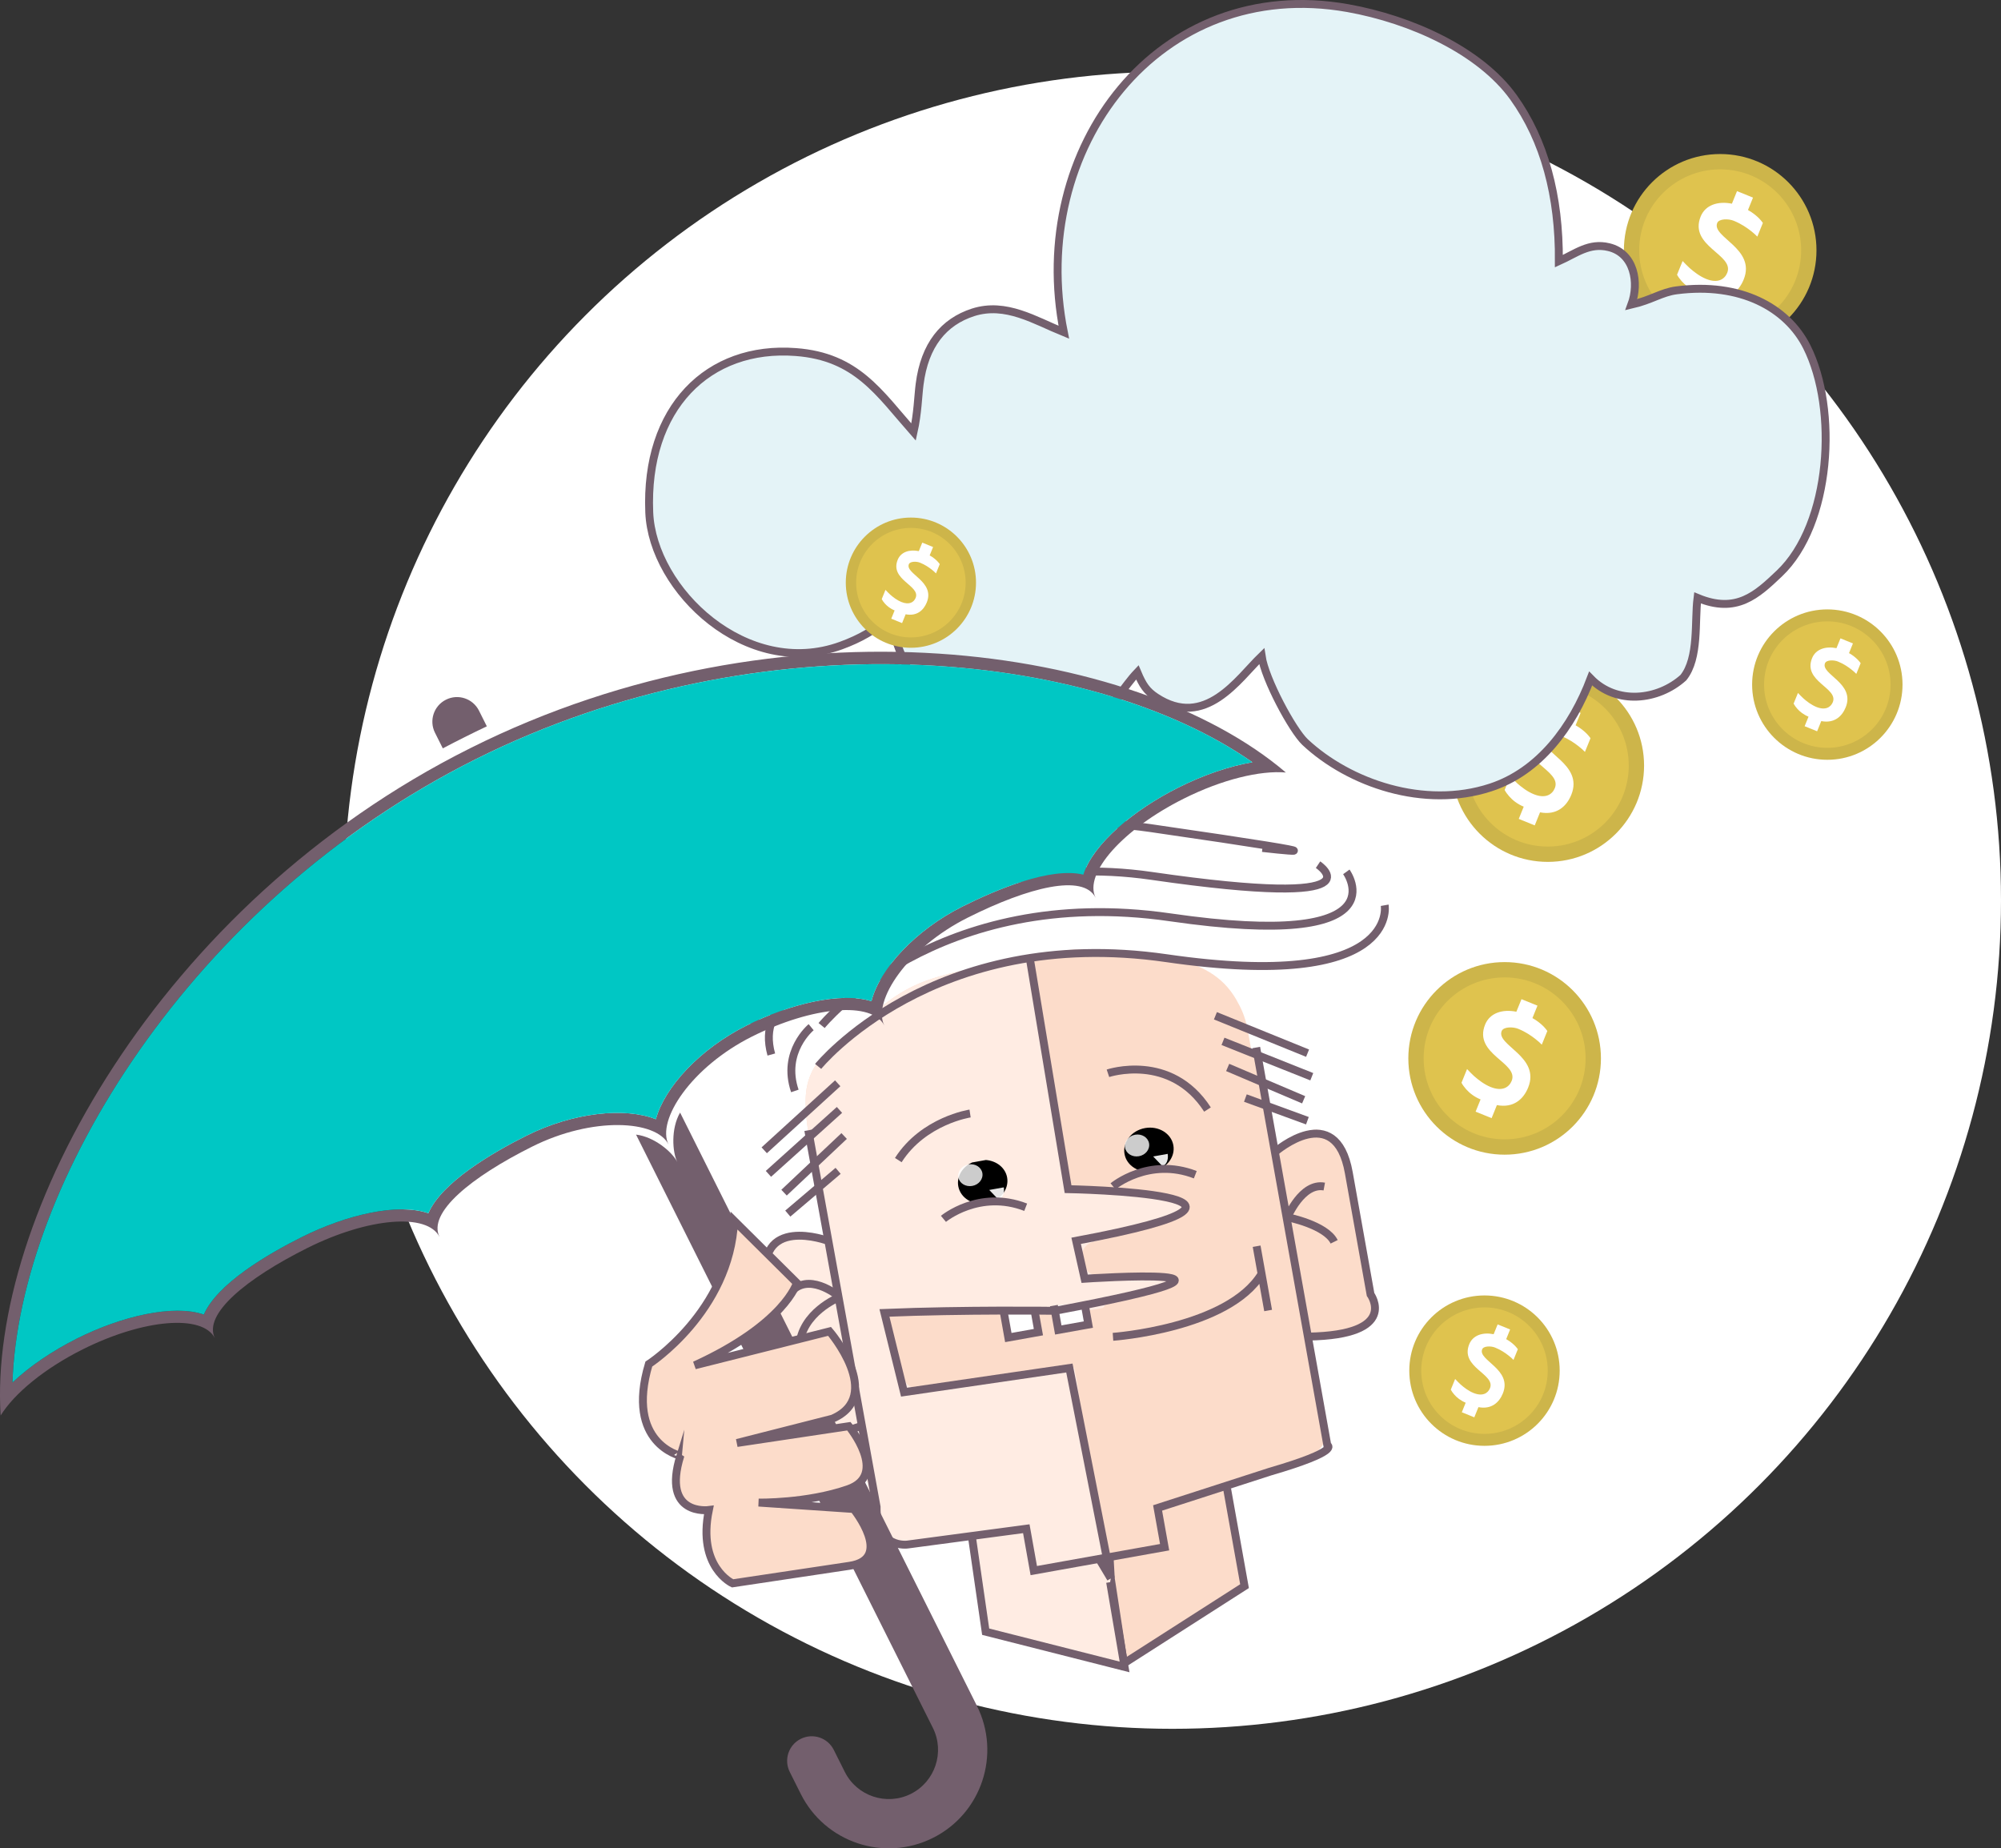 <?xml version="1.0" encoding="utf-8"?>
<!-- Generator: Adobe Illustrator 17.0.0, SVG Export Plug-In . SVG Version: 6.00 Build 0)  -->
<!DOCTYPE svg PUBLIC "-//W3C//DTD SVG 1.1//EN" "http://www.w3.org/Graphics/SVG/1.1/DTD/svg11.dtd">
<svg version="1.1" id="Layer_1" xmlns="http://www.w3.org/2000/svg" xmlns:xlink="http://www.w3.org/1999/xlink" x="0px" y="0px"
	 width="216.46px" height="199.958px" viewBox="0 0 216.46 199.958" enable-background="new 0 0 216.46 199.958"
	 xml:space="preserve">
<rect x="0" y="0" width="216.46" height="199.958" fill="#333333" stroke="none"/>
<g>
	<circle fill="#FFFFFF" cx="126.823" cy="97.391" r="89.637"/>
	<g>
		<polygon fill="#FCDCCA" points="120.161,170.759 121.571,179.955 134.628,171.596 132.681,160.727 119.756,163.434 		"/>
		<polygon fill="none" stroke="#735F6D" stroke-width="0.855" stroke-miterlimit="10" points="120.161,170.759 121.571,179.955 
			134.628,171.596 132.681,160.727 119.756,163.434 		"/>
		<polyline fill="#FFECE3" points="120.089,171.162 121.652,180.334 106.625,176.522 105.043,165.594 115.873,163.601 
			120.161,170.759 		"/>
		<polyline fill="none" stroke="#735F6D" stroke-width="0.855" stroke-miterlimit="10" points="120.089,171.162 121.652,180.334 
			106.625,176.522 105.043,165.594 115.873,163.601 120.161,170.759 		"/>
		<path fill="#FCDCCA" d="M147.918,137.08c-0.107-0.418-0.209-0.837-0.289-1.263c-0.142-0.749-0.257-1.498-0.363-2.247
			c-0.252-1.034-0.512-2.067-0.789-3.095c-0.691-2.573-1.158-7.451-3.658-8.239c-0.21-0.019-0.42-0.028-0.631-0.033
			c-0.715,0.195-1.406,0.472-2.111,0.705c-0.129,0.118-0.287,0.207-0.48,0.242c-0.084,0.015-0.167,0.013-0.25,0.004
			c-0.026,0.12-0.074,0.23-0.138,0.327c-0.034,0.254-0.199,0.486-0.527,0.544c-0.044,0.008-0.084,0.009-0.125,0.009
			c-0.023,0.007-0.039,0.02-0.063,0.025c-0.676,0.12-0.956-0.675-0.628-1.093c0.029-0.155,0.061-0.31,0.093-0.465
			c-0.658-1.548-1.026-3.411-0.852-5.138c-0.533-1.318-1.115-2.613-1.768-3.875l-0.365-2.047c-0.196-1.094-0.543-2.047-1.004-2.868
			c-0.304-0.6-0.684-1.187-1.165-1.751c-1.729-2.024-4.724-3.215-7.524-3.027c-0.309-0.038-0.615-0.072-0.908-0.104
			c-2.268-0.248-4.473-0.798-6.754-0.95c-2.724-0.181-5.436,0.584-8.071,1.544c-3.092,0.222-6.044,0.661-9.22,1.766
			c-2.7,0.938-5.143,2.708-7.066,4.911c-3.053,2.008-5.98,3.811-6.105,7.863c-0.046,1.489,0.153,3.041,0.459,4.604
			c-0.018,0.387-0.023,0.772-0.023,1.158c0.216,0.06,0.404,0.214,0.459,0.499c0.473,2.468,0.667,4.969,1.049,7.449
			c0.484,0.259,0.514,1.136-0.178,1.26c-0.268,0.048-0.467-0.058-0.6-0.218c-1.946,0.073-4.689-0.802-5.513,1.878
			c-0.37,1.205-0.396,2.399-0.278,3.598c0.084,0.083,0.154,0.185,0.188,0.326c0.048,0.212,0.093,0.427,0.14,0.64
			c0.059,0.074,0.104,0.168,0.123,0.287c0.043,0.271,0.081,0.543,0.119,0.814c0.54,2.495,1.029,5.015,1.526,7.509
			c0.376,1.889,0.597,3.8,1.104,5.637c0.156,0.188,0.318,0.361,0.489,0.513c1.685,0.593,3.255,0.973,4.917,0.059
			c0.191-0.105,0.371-0.106,0.521-0.044c0.267-0.471,1.127-0.488,1.249,0.194c0.477,2.669,0.871,5.369,1.433,8.02
			c0.24,1.13,0.159-0.028,0.481,1.077c0.216,0.072,0.405,0.236,0.519,0.522c0.451,1.151,1.087,1.927,1.849,2.433
			c0.159-0.087,0.357-0.12,0.6-0.066c3.814,0.854,7.306-1.272,11.019-1.602c1.854-0.166,2.68,0.685,2.756,2.051
			c0.146,0.107,0.244,0.271,0.273,0.453c0.098,0.042,0.193,0.074,0.291,0.125c0.307,0.155,0.416,0.452,0.389,0.729
			c0.559,0.269,1.113,0.545,1.707,0.753c3.483-0.609,6.973-1.171,10.44-1.869c0.153-0.031,0.278-0.002,0.391,0.05
			c0.341-0.292,0.644-0.623,0.889-0.988c-0.096-0.836-0.172-1.671-0.149-2.51c-0.037-0.083-0.07-0.165-0.115-0.247
			c-0.336-0.616,0.387-1.103,0.899-0.876c0.014,0.003,0.026,0.004,0.04,0.008c0.019-0.043,0.036-0.09,0.057-0.131
			c1.891-0.426,3.783-0.985,5.529-1.83c0.306-0.021,0.611-0.033,0.917-0.047c0.054-0.139,0.163-0.261,0.349-0.334
			c1.696-0.664,3.46-1.116,5.16-1.764c1.45-0.554,4.116-1.39,4.646-3.055c0.623-1.962-0.258-1.937-0.088-4.002
			c-0.535-1.787-1.026-3.732-1.07-5.608c-0.761-0.196-0.876-1.479,0.057-1.626c1.488-0.232,3.314-0.162,4.66-0.908
			c0.719-0.398,1.352-0.855,2.049-1.213c0-0.001,0-0.002,0-0.003c-0.119-0.077-0.219-0.202-0.281-0.388
			C148.05,140.49,148.033,138.785,147.918,137.08z"/>
		<path fill="#FFECE3" d="M117.428,158.169c-0.515-3.375-0.468-6.869-1.218-10.194c-2.359,0.414-4.717,0.841-7.086,1.199
			c-3.313,0.501-6.67,0.406-9.975,0.94c-0.356,0.058-0.646-0.061-0.865-0.256c-0.594-0.436-0.683-1.315-0.916-1.965
			c-0.23-0.646-0.423-1.316-0.559-1.996c-0.568-0.674-0.789-1.652-0.81-2.505c-0.004-0.139,0.026-0.256,0.064-0.365
			c-0.393-0.934,0.881-1.832,1.643-1.07c0.02,0.02,0.032,0.042,0.05,0.062c0.14-0.08,0.299-0.137,0.501-0.134
			c3.693,0.061,7.354,0.081,11.043,0.053c3.355-0.026,6.766,0.269,10.027-0.447c0.299-0.448,0.772-0.792,1.43-0.869
			c1.871-0.219,4.688-0.791,5.861-2.436c0.067-0.094,0.143-0.172,0.217-0.248c-0.568-0.034-1.137-0.049-1.706-0.025
			c-1.333,0.054-2.663,0.229-3.997,0.252c-0.462,0.008-0.836-0.121-1.123-0.336c-0.208,0.048-0.418,0.097-0.623,0.144
			c-2.381,0.546-3.393-3.111-1.008-3.658c3.033-0.696,6.402-1.376,8.922-3.309c0.256-0.196,0.509-0.305,0.754-0.351
			c-1.37-0.697-3.111-1.493-4.891-1.961c-0.328,0.156-0.67,0.299-1.049,0.403c-1.254,0.345-2.721,0.209-4.021-0.317
			c-0.002,0-0.003,0-0.004,0.001c-1.697,0.812-3.224-0.956-2.814-2.289c-0.295-0.485-0.506-1.025-0.597-1.616
			c-0.974-6.319-1.019-12.82-2.75-19c-0.231-0.826-0.288-1.597-0.218-2.311c-0.727,0.217-1.449,0.461-2.165,0.722
			c-3.092,0.222-6.044,0.661-9.22,1.766c-2.7,0.938-5.143,2.708-7.066,4.911c-3.053,2.008-5.98,3.811-6.105,7.863
			c-0.046,1.489,0.153,3.041,0.459,4.604c-0.018,0.387-0.023,0.772-0.023,1.158c0.216,0.06,0.404,0.214,0.459,0.499
			c0.473,2.468,0.667,4.969,1.049,7.449c0.484,0.259,0.514,1.136-0.178,1.26c-0.268,0.048-0.467-0.058-0.6-0.218
			c-1.946,0.073-4.689-0.802-5.513,1.878c-0.37,1.205-0.396,2.399-0.278,3.598c0.084,0.083,0.154,0.185,0.188,0.326
			c0.048,0.212,0.093,0.427,0.14,0.64c0.059,0.074,0.104,0.168,0.123,0.287c0.043,0.271,0.081,0.543,0.119,0.814
			c0.54,2.495,1.029,5.015,1.526,7.509c0.376,1.889,0.597,3.8,1.104,5.637c0.156,0.188,0.318,0.361,0.489,0.513
			c1.685,0.593,3.255,0.973,4.917,0.059c0.191-0.105,0.371-0.106,0.521-0.044c0.267-0.471,1.127-0.488,1.249,0.194
			c0.477,2.669,0.871,5.369,1.433,8.02c0.24,1.13,0.159-0.028,0.481,1.077c0.216,0.072,0.405,0.236,0.519,0.522
			c0.451,1.151,1.087,1.927,1.849,2.433c0.159-0.087,0.357-0.12,0.6-0.066c3.814,0.854,7.306-1.272,11.019-1.602
			c1.854-0.166,2.68,0.685,2.756,2.051c0.146,0.107,0.244,0.271,0.273,0.453c0.098,0.042,0.193,0.074,0.291,0.125
			c0.307,0.155,0.416,0.452,0.389,0.729c0.559,0.269,1.113,0.545,1.707,0.753c1.785-0.313,3.572-0.613,5.358-0.926
			C118.727,165.123,117.96,161.663,117.428,158.169z"/>
		<path fill="none" stroke="#735F6D" stroke-width="0.855" stroke-miterlimit="10" d="M133.362,99.17"/>
		<path fill="none" stroke="#735F6D" stroke-width="0.855" stroke-miterlimit="10" d="M135.892,113.323l7.69,43.025
			c0,0,1.567,0.597-6.206,2.862l-12.152,3.925l0.76,4.246l-6.228,1.112"/>
		<path fill="none" stroke="#735F6D" stroke-width="0.855" stroke-miterlimit="10" d="M119.756,168.493l-7.926,1.418l-0.809-4.529
			l-12.84,1.71c0,0-3.422,0.515-3.355-4.073l-7.389-40.742"/>
		<path fill="none" stroke="#735F6D" stroke-width="0.855" stroke-miterlimit="10" d="M104.939,120.463
			c0,0-5.025,0.752-7.765,5.039"/>
		<path fill="none" stroke="#735F6D" stroke-width="0.855" stroke-miterlimit="10" d="M119.853,116.112
			c0,0,6.766-2.275,10.769,3.921"/>
		<path fill="none" stroke="#735F6D" stroke-width="0.855" stroke-miterlimit="10" d="M89.61,134.254c0,0-8.064-3.037-6.647,4.888
			c1.416,7.926,2.352,13.162,2.352,13.162s-1.447,5.226,7.921,1.944"/>
		<path fill="none" stroke="#735F6D" stroke-width="0.855" stroke-miterlimit="10" d="M137.978,124.585c0,0,6.514-5.643,7.93,2.283
			c1.417,7.925,2.352,13.162,2.352,13.162s3.168,4.399-6.756,4.567"/>
		<path fill="none" stroke="#735F6D" stroke-width="0.855" stroke-miterlimit="10" d="M139.275,131.689c0,0,1.563-3.769,3.98-3.324
			"/>
		<path fill="none" stroke="#735F6D" stroke-width="0.855" stroke-miterlimit="10" d="M139.275,131.689
			c0,0,4.134,0.808,5.049,2.654"/>
		<path fill="none" stroke="#735F6D" stroke-width="0.855" stroke-miterlimit="10" d="M90.593,140.131c0,0-3.256-2.658-5.152-0.196
			"/>
		<path fill="none" stroke="#735F6D" stroke-width="0.855" stroke-miterlimit="10" d="M90.752,140.363c0,0-4.069,1.62-4.286,5.311"
			/>
		<polyline fill="#FFFFFF" stroke="#735F6D" stroke-width="0.855" stroke-miterlimit="10" points="117.328,141.012 
			117.736,143.296 114.48,143.879 114.009,141.241 		"/>
		<polyline fill="#FFFFFF" stroke="#735F6D" stroke-width="0.855" stroke-miterlimit="10" points="111.923,141.831 
			112.332,144.116 109.076,144.699 108.605,142.062 		"/>
		
			<line fill="none" stroke="#735F6D" stroke-width="0.855" stroke-miterlimit="10" x1="90.62" y1="117.193" x2="82.671" y2="124.442"/>
		
			<line fill="none" stroke="#735F6D" stroke-width="0.855" stroke-miterlimit="10" x1="90.81" y1="120.074" x2="83.126" y2="126.991"/>
		
			<line fill="none" stroke="#735F6D" stroke-width="0.855" stroke-miterlimit="10" x1="91.316" y1="122.897" x2="84.815" y2="129.026"/>
		
			<line fill="none" stroke="#735F6D" stroke-width="0.855" stroke-miterlimit="10" x1="90.664" y1="126.665" x2="85.22" y2="131.29"/>
		
			<line fill="none" stroke="#735F6D" stroke-width="0.855" stroke-miterlimit="10" x1="131.48" y1="109.89" x2="141.448" y2="113.936"/>
		
			<line fill="none" stroke="#735F6D" stroke-width="0.855" stroke-miterlimit="10" x1="132.298" y1="112.657" x2="141.903" y2="116.484"/>
		
			<line fill="none" stroke="#735F6D" stroke-width="0.855" stroke-miterlimit="10" x1="132.804" y1="115.481" x2="141.024" y2="118.978"/>
		
			<line fill="none" stroke="#735F6D" stroke-width="0.855" stroke-miterlimit="10" x1="134.72" y1="118.791" x2="141.429" y2="121.243"/>
		<path fill="none" stroke="#735F6D" stroke-width="0.855" stroke-miterlimit="10" d="M88.503,115.367
			c0,0,12.438-15.368,37.701-11.705c25.265,3.663,23.586-5.728,23.586-5.728"/>
		<path fill="none" stroke="#735F6D" stroke-width="0.855" stroke-miterlimit="10" d="M145.64,94.321c0,0,6.207,8.581-19.058,4.918
			c-25.264-3.662-37.702,11.706-37.702,11.706"/>
		<path fill="none" stroke="#735F6D" stroke-width="0.855" stroke-miterlimit="10" d="M90.412,106.427
			c-1.066,1.316,10.273-15.133,34.203-11.663c25.264,3.662,17.965-1.22,17.965-1.22"/>
		<path fill="none" stroke="#735F6D" stroke-width="0.855" stroke-miterlimit="10" d="M90.218,101.243
			c-1.064,1.316,10.273-15.134,34.203-11.664c25.266,3.663,12.144,2.158,12.144,2.158"/>
		<path fill="none" stroke="#735F6D" stroke-width="0.855" stroke-miterlimit="10" d="M87.746,111.125c0,0-3.217,2.642-1.763,6.896
			"/>
		<path fill="none" stroke="#735F6D" stroke-width="0.855" stroke-miterlimit="10" d="M88.445,106.842c0,0-6.672,1.258-5.008,7.24"
			/>
		<path fill="none" stroke="#735F6D" stroke-width="0.855" stroke-miterlimit="10" d="M87.845,103.484c0,0-6.24,1.806-6.211,7.749"
			/>
		<g>
			<path fill="none" stroke="#735F6D" stroke-width="0.855" stroke-miterlimit="10" d="M120.161,170.759l-4.479-22.763
				l-17.889,2.613l-2.117-8.575c8.585-0.36,18.434-0.227,18.434-0.227c27.187-5.099,3.223-3.47,3.223-3.47l-0.92-4.102
				c27.184-5.076-0.875-5.589-0.875-5.589l-0.411-2.479l-2.794-16.858l-0.949-5.727"/>
			<path fill="none" stroke="#735F6D" stroke-width="0.855" stroke-miterlimit="10" d="M120.398,144.621
				c0,0,12.465-0.885,16.074-6.811l-0.535-2.989l1.244,6.953"/>
			<path d="M106.65,125.492l-1.491,0.268c-1.042,0.481-1.687,1.508-1.497,2.567c0.231,1.289,1.602,2.125,3.059,1.863
				c1.461-0.261,2.456-1.518,2.226-2.807C108.756,126.324,107.796,125.583,106.65,125.492z"/>
			
				<ellipse transform="matrix(-0.984 0.176 -0.176 -0.984 268.425 224.83)" cx="124.246" cy="124.314" rx="2.684" ry="2.373"/>
			
				<ellipse transform="matrix(-0.984 0.176 -0.176 -0.984 265.804 224.13)" opacity="0.8" fill="#FFFFFF" cx="122.977" cy="123.835" rx="1.322" ry="1.182"/>
			
				<ellipse transform="matrix(-0.984 0.176 -0.176 -0.984 230.6 233.689)" opacity="0.8" fill="#FFFFFF" cx="104.95" cy="127.058" rx="1.322" ry="1.181"/>
			<path opacity="0.9" fill="#FFFFFF" d="M108.022,129.787l-1.009-1.054l1.572-0.281
				C108.585,128.452,108.784,129.453,108.022,129.787z"/>
			<path opacity="0.9" fill="#FFFFFF" d="M125.755,126.164l-1.01-1.054l1.57-0.281C126.316,124.829,126.515,125.83,125.755,126.164z
				"/>
			<path fill="none" stroke="#735F6D" stroke-width="0.855" stroke-miterlimit="10" d="M102.058,131.859
				c0,0,3.861-3.211,8.897-1.256"/>
			<path fill="none" stroke="#735F6D" stroke-width="0.855" stroke-miterlimit="10" d="M120.405,128.341
				c0,0,3.86-3.209,8.896-1.256"/>
		</g>
	</g>
	<g>
		<circle fill="#CDB54A" cx="167.432" cy="82.824" r="10.417"/>
		<circle fill="#DFC34E" cx="167.432" cy="82.824" r="8.76"/>
		<path fill="#FFFFFF" d="M170.77,80.735c-0.436-0.341-1.044-0.772-1.874-1.109c-0.564-0.229-1.59-0.234-1.783,0.242
			c-0.623,1.536,4.225,2.763,2.863,6.117c-0.495,1.218-1.551,2.248-3.381,1.896l-0.573,1.412l-1.729-0.702l0.537-1.323
			c-0.706-0.287-1.229-0.725-1.565-1.109c-0.197-0.223-0.37-0.457-0.499-0.694l0.603-1.482c0.242,0.263,0.493,0.508,0.76,0.761
			c0.468,0.416,1.096,0.897,1.784,1.176c1.289,0.523,2.01,0.014,2.281-0.656c0.803-1.978-4.181-2.87-2.869-6.1
			c0.508-1.254,1.875-1.685,3.377-1.384l0.553-1.358l1.73,0.702l-0.544,1.341c0.553,0.308,0.948,0.652,1.226,0.929
			c0.159,0.168,0.281,0.321,0.388,0.466l-0.603,1.483C171.263,81.141,171.035,80.945,170.77,80.735z"/>
	</g>
	<g>
		<circle fill="#CDB54A" cx="186.082" cy="27.081" r="10.417"/>
		<circle fill="#DFC34E" cx="186.081" cy="27.081" r="8.76"/>
		<path fill="#FFFFFF" d="M189.419,24.991c-0.438-0.342-1.043-0.772-1.873-1.109c-0.565-0.229-1.591-0.234-1.785,0.242
			c-0.621,1.535,4.225,2.763,2.863,6.116c-0.493,1.219-1.55,2.249-3.381,1.896l-0.572,1.411l-1.73-0.701l0.538-1.323
			c-0.706-0.287-1.228-0.725-1.565-1.108c-0.197-0.225-0.369-0.458-0.499-0.695l0.603-1.483c0.242,0.264,0.492,0.508,0.76,0.761
			c0.469,0.417,1.096,0.896,1.783,1.177c1.289,0.523,2.01,0.014,2.282-0.657c0.803-1.976-4.181-2.869-2.87-6.1
			c0.51-1.252,1.875-1.685,3.379-1.383l0.551-1.358l1.73,0.701l-0.544,1.342c0.553,0.308,0.947,0.651,1.225,0.929
			c0.158,0.168,0.281,0.321,0.387,0.467l-0.602,1.482C189.913,25.397,189.683,25.201,189.419,24.991z"/>
	</g>
	<path fill-rule="evenodd" clip-rule="evenodd" fill="#E4F3F7" stroke="#735F6D" stroke-width="0.855" stroke-miterlimit="10" d="
		M192.48,62.044c-2.43,2.307-4.633,4.392-8.849,2.636c-0.323,2.528,0.177,6.498-1.53,8.629c-2.727,2.458-7.221,2.991-10.031,0.098
		c-1.971,5.208-5.541,10.062-10.832,11.786c-7.174,2.349-15.293-0.451-20.059-4.91c-1.364-1.292-4.331-6.801-4.7-9.297
		c-2.528,2.443-6.097,7.966-11.435,4.438c-0.984-0.654-1.42-1.278-2.012-2.688c-1.487,1.557-2.503,3.668-4.446,4.858
		c-2.276,1.382-5.973,2.562-8.987,2.436c-7.998-0.327-11.894-6.659-13.336-13.229c-1.67,1.373-3.201,2.279-5.286,3.04
		c-10.198,3.714-20.386-5.995-20.743-14.398c-0.471-11.315,6.369-18.077,15.846-17.357c6.594,0.492,9.006,4.413,12.747,8.656
		c0.454-2.024,0.489-3.932,0.655-5.182c0.541-4.251,2.602-6.736,5.773-7.766c3.559-1.14,6.715,0.889,9.826,2.15
		c-3.997-19.901,10.287-38.693,30.722-35.064c6.86,1.226,14.3,4.61,17.917,9.646c3.339,4.644,4.966,10.666,4.912,17.728
		c1.84-0.826,3.285-2.03,5.398-1.517c2.749,0.656,3.327,3.851,2.445,6.223c2.206-0.51,3.263-1.345,4.9-1.552
		c6.886-0.891,11.93,1.851,14.072,6.104C198.846,44.259,198.107,56.717,192.48,62.044z"/>
	<g>
		<circle fill="#CDB54A" cx="162.765" cy="114.499" r="10.417"/>
		<circle fill="#DFC34E" cx="162.765" cy="114.498" r="8.76"/>
		<path fill="#FFFFFF" d="M166.103,112.408c-0.438-0.343-1.043-0.772-1.873-1.109c-0.564-0.229-1.591-0.233-1.785,0.242
			c-0.621,1.535,4.225,2.763,2.864,6.116c-0.494,1.218-1.55,2.249-3.381,1.896l-0.573,1.412l-1.729-0.702l0.536-1.323
			c-0.706-0.287-1.228-0.725-1.566-1.108c-0.197-0.224-0.369-0.458-0.498-0.696l0.602-1.482c0.242,0.263,0.492,0.508,0.76,0.761
			c0.469,0.416,1.096,0.896,1.784,1.178c1.29,0.522,2.009,0.013,2.282-0.658c0.802-1.977-4.182-2.868-2.871-6.099
			c0.51-1.253,1.877-1.686,3.379-1.384l0.553-1.359l1.729,0.702l-0.544,1.343c0.554,0.306,0.948,0.651,1.226,0.929
			c0.158,0.167,0.282,0.319,0.387,0.466l-0.601,1.481C166.596,112.815,166.368,112.618,166.103,112.408z"/>
	</g>
	<g>
		<circle fill="#CDB54A" cx="98.537" cy="63.035" r="7.043"/>
		<circle fill="#DFC34E" cx="98.537" cy="63.035" r="5.923"/>
		<path fill="#FFFFFF" d="M100.794,61.622c-0.296-0.231-0.706-0.522-1.268-0.75c-0.381-0.154-1.074-0.158-1.207,0.163
			c-0.42,1.039,2.857,1.869,1.937,4.136c-0.334,0.823-1.048,1.521-2.285,1.283l-0.388,0.954l-1.17-0.476l0.363-0.895
			c-0.478-0.193-0.83-0.49-1.059-0.749c-0.133-0.151-0.25-0.31-0.336-0.471l0.406-1.002c0.164,0.178,0.334,0.344,0.514,0.515
			c0.316,0.281,0.741,0.605,1.206,0.795c0.872,0.354,1.358,0.01,1.543-0.444c0.542-1.337-2.827-1.939-1.94-4.124
			c0.344-0.848,1.268-1.139,2.284-0.936l0.372-0.918l1.171,0.475l-0.368,0.907c0.374,0.207,0.641,0.44,0.829,0.628
			c0.106,0.113,0.19,0.216,0.261,0.314l-0.406,1.003C101.127,61.897,100.972,61.764,100.794,61.622z"/>
	</g>
	<g>
		<circle fill="#CDB54A" cx="160.586" cy="148.28" r="8.135"/>
		<circle fill="#DFC34E" cx="160.586" cy="148.28" r="6.841"/>
		<path fill="#FFFFFF" d="M163.194,146.649c-0.342-0.268-0.815-0.605-1.464-0.867c-0.441-0.179-1.242-0.183-1.393,0.188
			c-0.486,1.199,3.299,2.158,2.236,4.777c-0.387,0.95-1.211,1.756-2.641,1.48l-0.447,1.104l-1.352-0.549l0.419-1.033
			c-0.552-0.225-0.958-0.565-1.222-0.866c-0.154-0.174-0.288-0.357-0.389-0.543l0.47-1.158c0.188,0.206,0.384,0.397,0.593,0.595
			c0.365,0.324,0.855,0.7,1.393,0.919c1.008,0.407,1.57,0.01,1.783-0.514c0.626-1.544-3.266-2.241-2.242-4.763
			c0.398-0.979,1.465-1.316,2.64-1.081l0.431-1.061l1.35,0.548l-0.424,1.047c0.432,0.241,0.74,0.51,0.957,0.727
			c0.123,0.131,0.221,0.249,0.303,0.363l-0.471,1.158C163.579,146.965,163.4,146.812,163.194,146.649z"/>
	</g>
	<g>
		<circle fill="#CDB54A" cx="197.672" cy="74.062" r="8.135"/>
		<circle fill="#DFC34E" cx="197.672" cy="74.062" r="6.841"/>
		<path fill="#FFFFFF" d="M200.279,72.431c-0.342-0.268-0.814-0.604-1.463-0.867c-0.441-0.179-1.242-0.183-1.395,0.188
			c-0.485,1.199,3.3,2.158,2.237,4.777c-0.386,0.951-1.211,1.757-2.642,1.481l-0.446,1.103l-1.351-0.549l0.42-1.032
			c-0.552-0.225-0.959-0.566-1.223-0.866c-0.154-0.175-0.289-0.357-0.39-0.543l0.47-1.159c0.189,0.206,0.385,0.398,0.594,0.595
			c0.365,0.325,0.855,0.7,1.393,0.919c1.006,0.408,1.568,0.01,1.782-0.513c0.627-1.545-3.266-2.241-2.242-4.764
			c0.397-0.979,1.466-1.315,2.639-1.081l0.431-1.061l1.351,0.548l-0.424,1.048c0.432,0.24,0.739,0.509,0.957,0.727
			c0.124,0.13,0.219,0.249,0.302,0.363l-0.47,1.158C200.664,72.748,200.486,72.594,200.279,72.431z"/>
	</g>
	<g>
		<path fill="#735F6D" d="M50.269,79.743c0.797-0.399,1.595-0.786,2.395-1.167l-0.848-1.692c-0.658-1.315-2.258-1.85-3.572-1.19
			c-1.316,0.657-1.849,2.258-1.191,3.573l0.847,1.692C48.683,80.549,49.472,80.142,50.269,79.743z"/>
		<g id="XMLID_2_">
			<g>
				<path fill="#735F6D" d="M139.1,83.572c-2.77-0.24-6.88,0.74-11.05,2.83c-6.58,3.29-10.85,8.09-9.53,10.72
					c-1.32-2.63-7.24-1.15-13.81,2.14c-6.58,3.29-10.37,9.05-9.05,11.68c-1.32-2.63-7.72-2.1-14.3,1.19
					c-6.57,3.29-10.36,9.05-9.04,11.68c-1.32-2.63-8.2-3.05-14.77,0.24c-6.58,3.29-11.32,7.14-10,9.77
					c-1.32-2.63-7.72-2.1-14.3,1.19c-6.57,3.29-11.31,7.14-10,9.77c-1.31-2.63-7.71-2.1-14.29,1.19c-4.18,2.09-7.42,4.79-8.89,7.16
					c-1.36-21.37,17.03-55.3,50.8-72.19C84.63,64.042,122.82,69.682,139.1,83.572z M127.45,85.212c2.74-1.38,5.55-2.33,8.03-2.75
					c-17.51-12.24-53.07-15.81-84.02-0.33c-30.94,15.48-49.4,46.08-50.11,67.43c1.83-1.73,4.27-3.4,7.02-4.78
					c4.78-2.39,10.38-3.71,13.68-2.57c1.44-3.33,6.89-6.53,10.61-8.39c4.78-2.39,10.38-3.72,13.68-2.57
					c1.44-3.34,6.89-6.53,10.61-8.39c5.06-2.53,10.67-3.1,14-1.78c0.94-3.46,4.76-7.61,9.82-10.14c4.69-2.35,10.17-3.66,13.5-2.63
					c0.88-3.48,4.74-7.68,9.84-10.24c3.72-1.86,9.54-4.3,13.08-3.45C118.25,91.292,122.67,87.602,127.45,85.212z"/>
				<path fill="#00C7C4" d="M135.48,82.462c-2.48,0.42-5.29,1.37-8.03,2.75c-4.78,2.39-9.2,6.08-10.26,9.41
					c-3.54-0.85-9.36,1.59-13.08,3.45c-5.1,2.56-8.96,6.76-9.84,10.24c-3.33-1.03-8.81,0.28-13.5,2.63
					c-5.06,2.53-8.88,6.68-9.82,10.14c-3.33-1.32-8.94-0.75-14,1.78c-3.72,1.86-9.17,5.05-10.61,8.39c-3.3-1.15-8.9,0.18-13.68,2.57
					c-3.72,1.86-9.17,5.06-10.61,8.39c-3.3-1.14-8.9,0.18-13.68,2.57c-2.75,1.38-5.19,3.05-7.02,4.78
					c0.71-21.35,19.17-51.95,50.11-67.43C82.41,66.652,117.97,70.222,135.48,82.462z"/>
			</g>
		</g>
		<path fill="#735F6D" d="M73.266,125.71c-0.536-1.073-2.474-2.729-4.461-2.966l32.107,64.176l0,0
			c1.314,2.628,0.247,5.833-2.38,7.148c-2.627,1.313-5.834,0.246-7.146-2.381c-0.173-0.344-0.953-1.905-1.192-2.381
			c-0.658-1.316-2.259-1.849-3.573-1.191c-1.315,0.658-1.848,2.258-1.191,3.574c0.18,0.356,0.918,1.831,1.193,2.381
			c2.633,5.262,9.031,7.393,14.293,4.761c5.262-2.632,7.393-9.031,4.76-14.293l-32.107-64.176
			C72.565,122.093,72.73,124.637,73.266,125.71z"/>
		<path fill="#735F6D" d="M137.39,82.199"/>
	</g>
	<path fill="#FCDCCA" stroke="#735F6D" stroke-width="0.855" stroke-miterlimit="10" d="M70.185,147.572
		c0,0,8.777-5.681,9.229-15.515l6.786,6.733c0,0-1.259,4.438-11.043,8.914l14.581-3.67c0,0,6,6.985,0.316,9.442l-10.334,2.631
		l12.107-1.815c0,0,4.365,5.262-0.08,6.809c-4.444,1.547-9.685,1.453-9.685,1.453l10.283,0.694c0,0,4.391,5.428-0.453,6.146
		c-4.845,0.72-12.647,1.897-12.647,1.897s-3.838-1.742-2.565-7.932c0,0-5.122,0.698-3.082-5.873
		C73.598,157.488,67.625,156.171,70.185,147.572z"/>
</g>
</svg>
